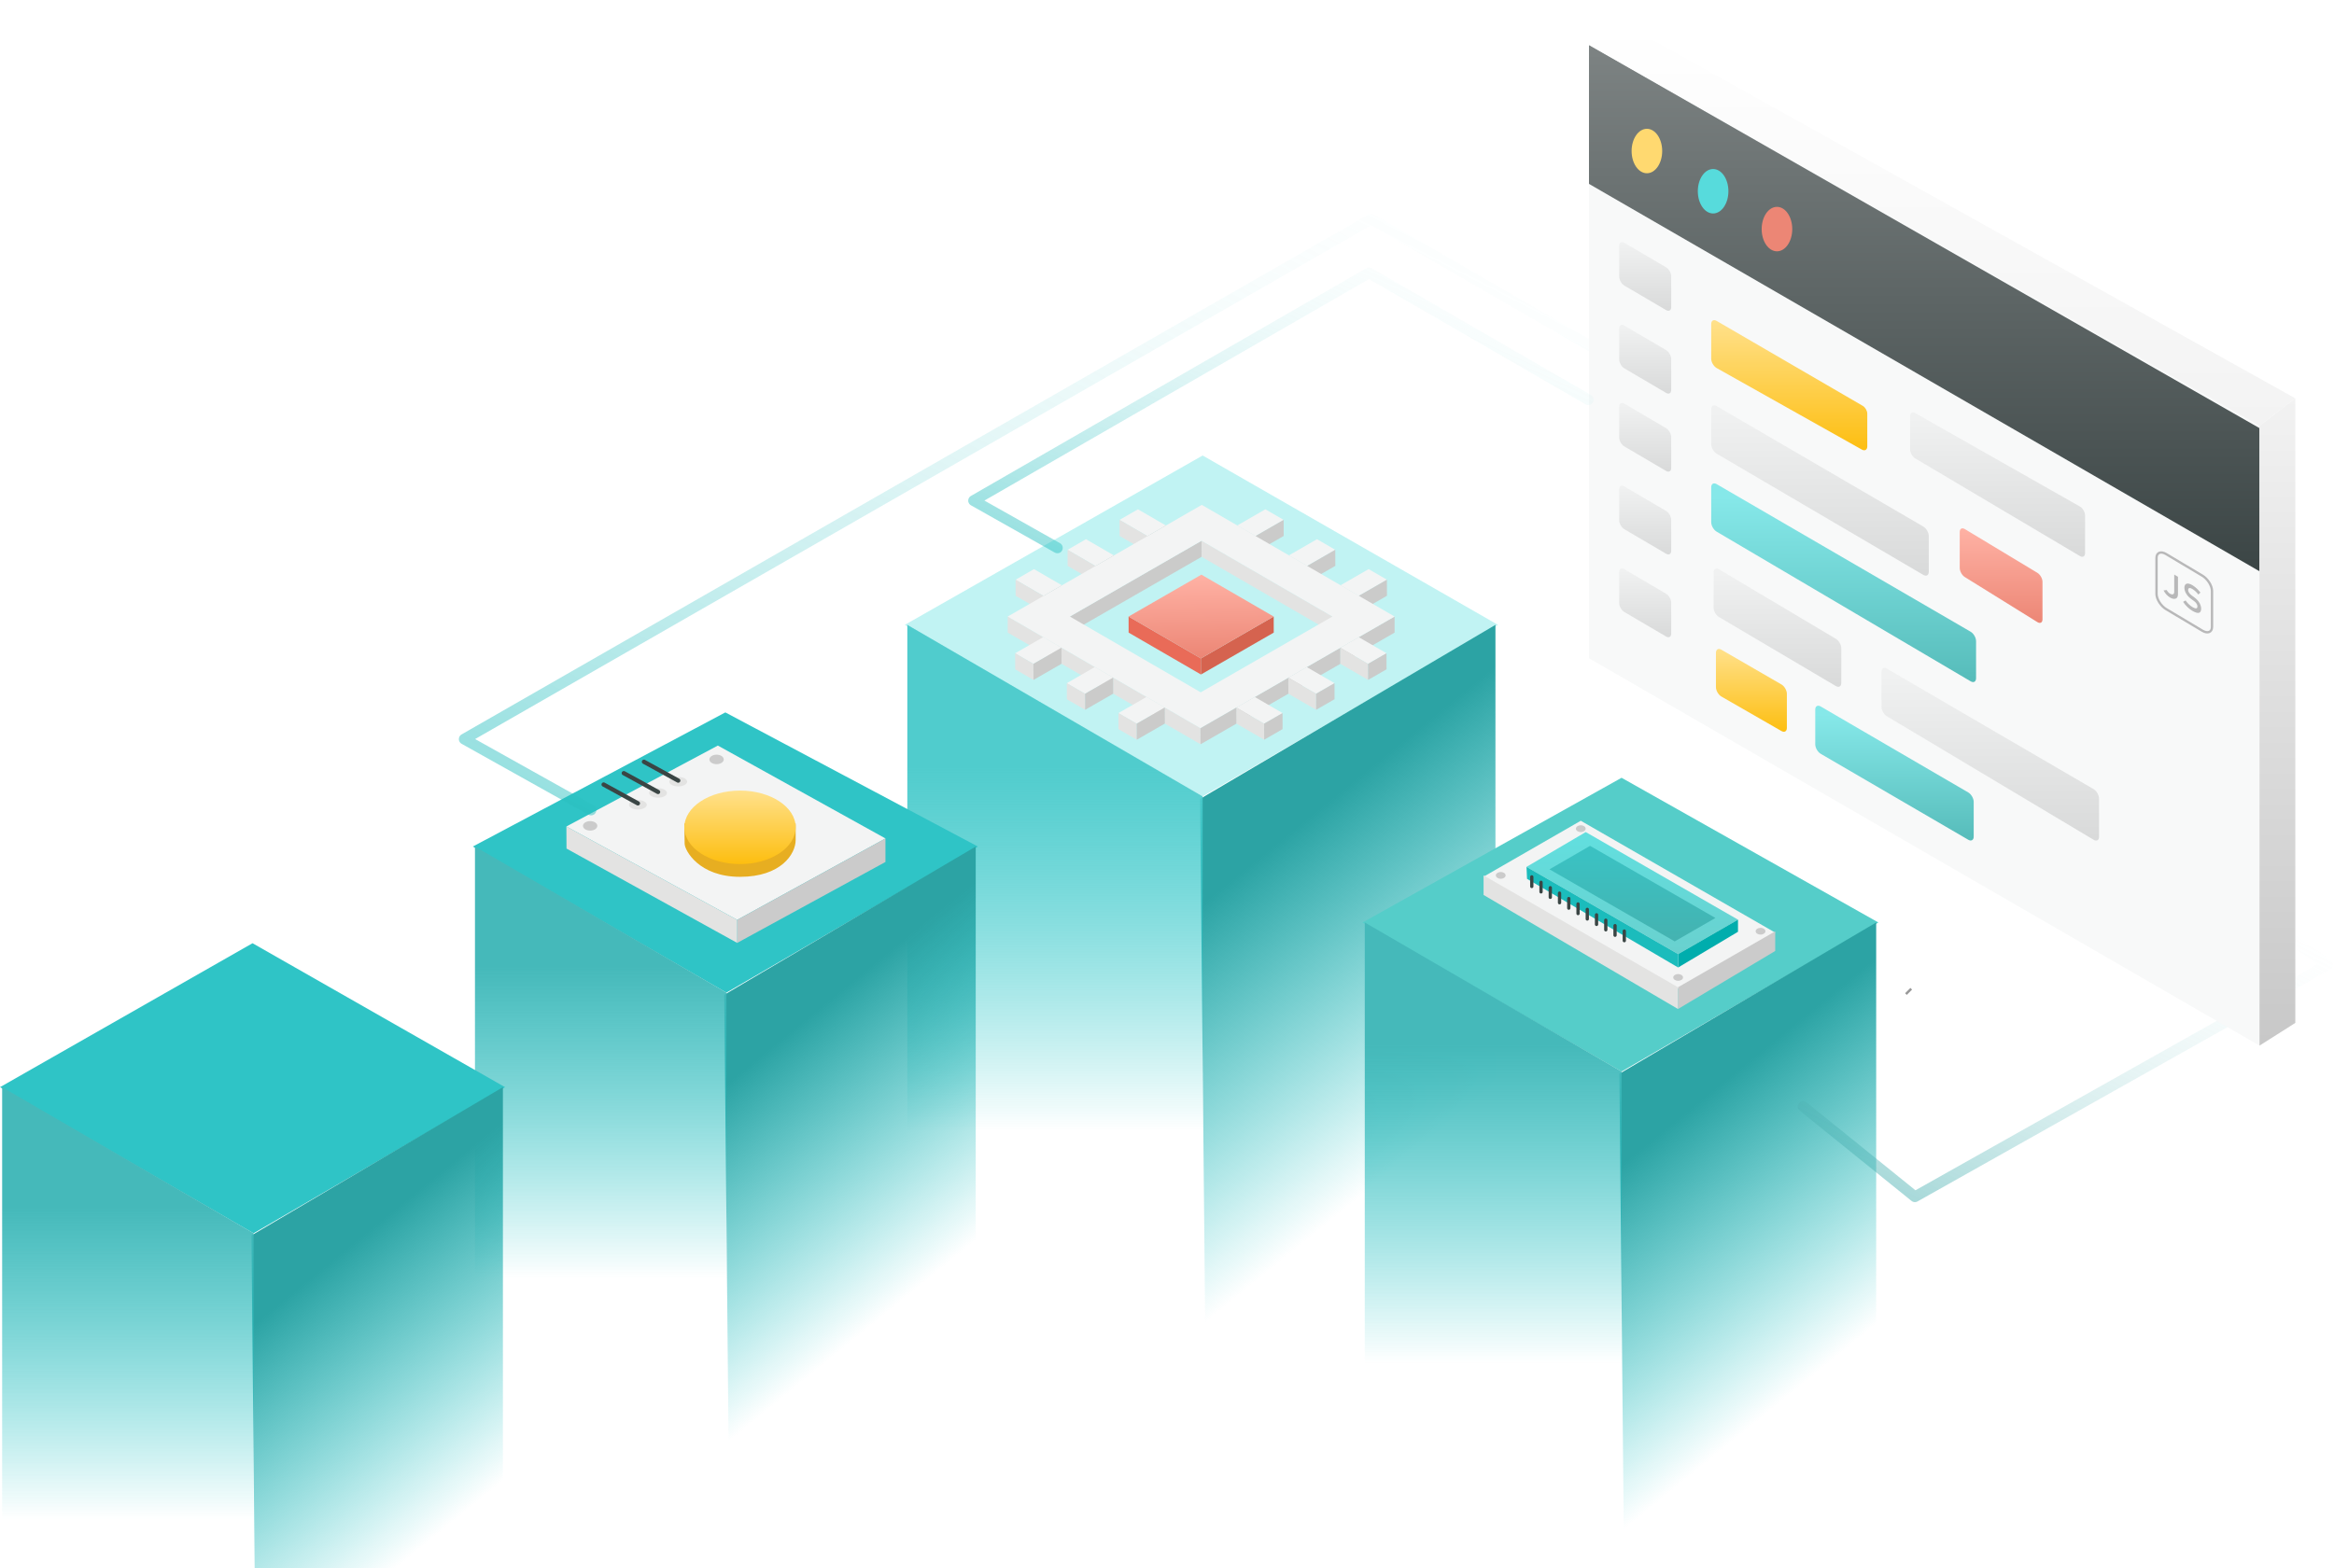 <?xml version="1.0" encoding="UTF-8"?>
<svg width="1086px" height="730px" viewBox="0 0 1086 730" version="1.1" xmlns="http://www.w3.org/2000/svg" xmlns:xlink="http://www.w3.org/1999/xlink">
    <!-- Generator: Sketch 43.2 (39069) - http://www.bohemiancoding.com/sketch -->
    <title>banner</title>
    <desc>Created with Sketch.</desc>
    <defs>
        <linearGradient x1="50.849%" y1="22.637%" x2="69.536%" y2="76.707%" id="linearGradient-1">
            <stop stop-color="#2CA3A4" offset="0%"></stop>
            <stop stop-color="#00BDBF" stop-opacity="0" offset="100%"></stop>
        </linearGradient>
        <linearGradient x1="37.566%" y1="20.268%" x2="37.566%" y2="72.761%" id="linearGradient-2">
            <stop stop-color="#50CCCD" offset="0%"></stop>
            <stop stop-color="#00BDBF" stop-opacity="0" offset="100%"></stop>
        </linearGradient>
        <linearGradient x1="37.566%" y1="20.268%" x2="37.566%" y2="72.761%" id="linearGradient-3">
            <stop stop-color="#45B9BA" offset="0%"></stop>
            <stop stop-color="#00BDBF" stop-opacity="0" offset="100%"></stop>
        </linearGradient>
        <filter x="-2.6%" y="-4.0%" width="105.1%" height="109.1%" filterUnits="objectBoundingBox" id="filter-4">
            <feOffset dx="0" dy="1" in="SourceAlpha" result="shadowOffsetOuter1"></feOffset>
            <feGaussianBlur stdDeviation="1" in="shadowOffsetOuter1" result="shadowBlurOuter1"></feGaussianBlur>
            <feColorMatrix values="0 0 0 0 0.779   0 0 0 0 0.779   0 0 0 0 0.779  0 0 0 0.5 0" type="matrix" in="shadowBlurOuter1" result="shadowMatrixOuter1"></feColorMatrix>
            <feMerge>
                <feMergeNode in="shadowMatrixOuter1"></feMergeNode>
                <feMergeNode in="SourceGraphic"></feMergeNode>
            </feMerge>
        </filter>
        <linearGradient x1="50%" y1="7.408%" x2="50%" y2="97.554%" id="linearGradient-5">
            <stop stop-color="#62DEDE" offset="0%"></stop>
            <stop stop-color="#69D1CF" offset="100%"></stop>
        </linearGradient>
        <linearGradient x1="50%" y1="11.012%" x2="50%" y2="97.554%" id="linearGradient-6">
            <stop stop-color="#3BC1C2" offset="0%"></stop>
            <stop stop-color="#44B3B1" offset="100%"></stop>
        </linearGradient>
        <linearGradient x1="50%" y1="0%" x2="50%" y2="100%" id="linearGradient-7">
            <stop stop-color="#FFE18C" offset="0%"></stop>
            <stop stop-color="#FDBE10" offset="100%"></stop>
        </linearGradient>
        <filter x="-1.9%" y="-3.1%" width="103.9%" height="107.1%" filterUnits="objectBoundingBox" id="filter-8">
            <feOffset dx="0" dy="1" in="SourceAlpha" result="shadowOffsetOuter1"></feOffset>
            <feGaussianBlur stdDeviation="1" in="shadowOffsetOuter1" result="shadowBlurOuter1"></feGaussianBlur>
            <feColorMatrix values="0 0 0 0 0.779   0 0 0 0 0.779   0 0 0 0 0.779  0 0 0 0.5 0" type="matrix" in="shadowBlurOuter1" result="shadowMatrixOuter1"></feColorMatrix>
            <feMerge>
                <feMergeNode in="shadowMatrixOuter1"></feMergeNode>
                <feMergeNode in="SourceGraphic"></feMergeNode>
            </feMerge>
        </filter>
        <linearGradient x1="50%" y1="0%" x2="50%" y2="100%" id="linearGradient-9">
            <stop stop-color="#FFB2A5" offset="0%"></stop>
            <stop stop-color="#EC8675" offset="100%"></stop>
        </linearGradient>
        <linearGradient x1="1.05475548e-30%" y1="100%" x2="100%" y2="2.22044605e-14%" id="linearGradient-10">
            <stop stop-color="#2CA3A4" offset="0%"></stop>
            <stop stop-color="#FFFFFF" stop-opacity="0.125" offset="100%"></stop>
        </linearGradient>
        <linearGradient x1="1.05475548e-30%" y1="100%" x2="100%" y2="2.22044605e-14%" id="linearGradient-11">
            <stop stop-color="#1CBBBC" offset="0%"></stop>
            <stop stop-color="#FFFFFF" stop-opacity="0.125" offset="100%"></stop>
        </linearGradient>
        <filter x="-6.1%" y="-2.1%" width="111.6%" height="108.4%" filterUnits="objectBoundingBox" id="filter-12">
            <feOffset dx="-1" dy="11" in="SourceAlpha" result="shadowOffsetOuter1"></feOffset>
            <feGaussianBlur stdDeviation="4.5" in="shadowOffsetOuter1" result="shadowBlurOuter1"></feGaussianBlur>
            <feColorMatrix values="0 0 0 0 0.164   0 0 0 0 0.608   0 0 0 0 0.655  0 0 0 0.66 0" type="matrix" in="shadowBlurOuter1" result="shadowMatrixOuter1"></feColorMatrix>
            <feMerge>
                <feMergeNode in="shadowMatrixOuter1"></feMergeNode>
                <feMergeNode in="SourceGraphic"></feMergeNode>
            </feMerge>
        </filter>
        <linearGradient x1="50%" y1="0%" x2="50%" y2="100%" id="linearGradient-13">
            <stop stop-color="#7D8383" offset="0%"></stop>
            <stop stop-color="#3B4545" offset="100%"></stop>
        </linearGradient>
        <linearGradient x1="50%" y1="5.062%" x2="50%" y2="100%" id="linearGradient-14">
            <stop stop-color="#C6C6C6" offset="0%"></stop>
            <stop stop-color="#393939" offset="100%"></stop>
        </linearGradient>
        <linearGradient x1="50%" y1="7.408%" x2="50%" y2="97.554%" id="linearGradient-15">
            <stop stop-color="#86E8E9" offset="0%"></stop>
            <stop stop-color="#57BDBB" offset="100%"></stop>
        </linearGradient>
        <linearGradient x1="50%" y1="0%" x2="50%" y2="99.358%" id="linearGradient-16">
            <stop stop-color="#FFFFFF" offset="0%"></stop>
            <stop stop-color="#F3F3F3" offset="100%"></stop>
        </linearGradient>
        <linearGradient x1="50%" y1="0%" x2="50%" y2="99.316%" id="linearGradient-17">
            <stop stop-color="#F2F2F2" offset="0%"></stop>
            <stop stop-color="#C8C8C8" offset="100%"></stop>
        </linearGradient>
    </defs>
    <g id="UI-0419" stroke="none" stroke-width="1" fill="none" fill-rule="evenodd">
        <g id="ui-home-" transform="translate(-127, -117)">
            <g id="bg">
                <g id="banner" transform="translate(127, 116)">
                    <g id="Group-Copy-3" transform="translate(421, 213)">
                        <polygon id="Path-9-Copy" fill="#38D9DB" opacity="0.309" points="0 78.826 138.587 158.652 276 78.826 138.587 0"></polygon>
                        <polygon id="Path-11-Copy" fill="url(#linearGradient-1)" points="137.413 159.826 274.826 78.826 274.826 340.619 139.762 404"></polygon>
                        <polygon id="Path-10-Copy" fill="url(#linearGradient-2)" points="1.174 78.826 138.587 158.652 138.587 402.837 1.174 324.174"></polygon>
                    </g>
                    <g id="Group" transform="translate(634, 363)">
                        <polygon id="Path-9-Copy" fill="#55CDC9" points="0 67.347 120.511 136.735 240 67.347 120.511 0"></polygon>
                        <polygon id="Path-11-Copy" fill="url(#linearGradient-1)" points="119.489 137.755 238.979 67.347 238.979 294.907 121.532 350"></polygon>
                        <polygon id="Path-10-Copy" fill="url(#linearGradient-3)" points="1.021 67.347 120.511 136.735 120.511 348.989 1.021 280.612"></polygon>
                    </g>
                    <g id="Page-1-Copy-6" filter="url(#filter-4)" transform="translate(758, 426) scale(-1, 1) translate(-758, -426) translate(690, 382)">
                        <polygon id="Fill-1" fill="#F3F4F4" points="90.47 -0 0 52.069 45.237 78.105 135.702 26.033"></polygon>
                        <polygon id="Fill-2" fill="#CBCBCB" points="0 60.615 45.237 87.618 45.237 77.501 0 51.463"></polygon>
                        <polygon id="Fill-3" fill="#E3E3E2" points="45.237 77.502 45.237 87.617 135.702 34.536 135.702 25.43"></polygon>
                        <polygon id="Fill-4" fill="url(#linearGradient-5)" points="17.321 46.039 88.167 5.266 115.713 21.462 45.17 62.067"></polygon>
                        <polygon id="Fill-5" fill="#00ADAD" points="17.321 46.039 17.321 51.672 45.17 68.296 45.17 62.067"></polygon>
                        <polyline id="Fill-6" fill="#1BBCBC" points="45.17 62.068 115.713 21.463 115.479 27.04 45.17 68.295"></polyline>
                        <g id="Group-39" transform="translate(4.25, 1.464)">
                            <path d="M125.739,23.965 C125.739,24.835 124.721,25.54 123.464,25.54 C122.207,25.54 121.19,24.835 121.19,23.965 C121.19,23.095 122.207,22.39 123.464,22.39 C124.721,22.39 125.739,23.095 125.739,23.965" id="Fill-7" fill="#CBCBCB"></path>
                            <path d="M88.495,2.226 C88.495,3.096 87.476,3.801 86.22,3.801 C84.963,3.801 83.946,3.096 83.946,2.226 C83.946,1.356 84.963,0.651 86.22,0.651 C87.476,0.651 88.495,1.356 88.495,2.226" id="Fill-9" fill="#CBCBCB"></path>
                            <path d="M43.195,71.458 C43.195,72.328 42.176,73.033 40.919,73.033 C39.663,73.033 38.646,72.328 38.646,71.458 C38.646,70.588 39.663,69.883 40.919,69.883 C42.176,69.883 43.195,70.588 43.195,71.458" id="Fill-11" fill="#CBCBCB"></path>
                            <path d="M4.852,49.954 C4.852,50.824 3.833,51.529 2.577,51.529 C1.32,51.529 0.303,50.824 0.303,49.954 C0.303,49.084 1.32,48.379 2.577,48.379 C3.833,48.379 4.852,49.084 4.852,49.954" id="Fill-13" fill="#CBCBCB"></path>
                            <path d="M83.191,44.256 L83.191,39.793" id="Stroke-15" stroke="#3A4544" stroke-width="1.53" stroke-linecap="round"></path>
                            <path d="M87.495,41.733 L87.495,37.27" id="Stroke-17" stroke="#3A4544" stroke-width="1.53" stroke-linecap="round"></path>
                            <path d="M91.799,39.211 L91.799,34.748" id="Stroke-19" stroke="#3A4544" stroke-width="1.53" stroke-linecap="round"></path>
                            <path d="M96.103,36.689 L96.103,32.226" id="Stroke-21" stroke="#3A4544" stroke-width="1.53" stroke-linecap="round"></path>
                            <path d="M70.279,51.823 L70.279,47.36" id="Stroke-23" stroke="#3A4544" stroke-width="1.53" stroke-linecap="round"></path>
                            <path d="M74.583,49.301 L74.583,44.838" id="Stroke-25" stroke="#3A4544" stroke-width="1.53" stroke-linecap="round"></path>
                            <path d="M78.887,46.778 L78.887,42.315" id="Stroke-27" stroke="#3A4544" stroke-width="1.53" stroke-linecap="round"></path>
                            <path d="M100.408,34.166 L100.408,29.703" id="Stroke-29" stroke="#3A4544" stroke-width="1.53" stroke-linecap="round"></path>
                            <path d="M104.712,31.644 L104.712,27.181" id="Stroke-31" stroke="#3A4544" stroke-width="1.53" stroke-linecap="round"></path>
                            <path d="M109.016,29.121 L109.016,24.658" id="Stroke-33" stroke="#3A4544" stroke-width="1.53" stroke-linecap="round"></path>
                            <path d="M65.974,54.346 L65.974,49.882" id="Stroke-35" stroke="#3A4544" stroke-width="1.53" stroke-linecap="round"></path>
                            <polygon id="Fill-37" fill="url(#linearGradient-6)" points="23.577 43.786 81.902 10.219 100.781 21.148 42.513 54.687"></polygon>
                        </g>
                    </g>
                    <g id="Group-4" transform="translate(220, 332)">
                        <polygon id="Path-9" fill="#2FC4C6" points="0 63 118 131 235 63 117.5 0.578"></polygon>
                        <g id="Page-1-Copy-2" transform="translate(117.5, 62) scale(-1, 1) translate(-117.5, -62) translate(43, 16)">
                            <polygon id="Fill-1" fill="#F3F4F4" points="77.992 0 0 43.234 68.987 81.129 148.461 37.666"></polygon>
                            <polygon id="Fill-2" fill="#CBCBCB" points="0 54.185 68.987 91.859 68.987 81.13 0 43.235"></polygon>
                            <polygon id="Fill-3" fill="#E3E3E2" points="68.988 81.129 68.988 91.858 148.406 47.947 148.461 37.666"></polygon>
                            <g id="Group-24" transform="translate(41.719, 4.224)">
                                <path d="M0.063,32.051 L0.063,39.771 C0.063,46.137 6.768,56.876 25.957,56.876 C45.145,56.876 51.724,44.488 51.724,41.452 C51.724,38.418 51.849,32.051 51.849,32.051 L0.063,32.051 Z" id="Fill-4" fill="#E7AE21"></path>
                                <path d="M51.849,33.838 C51.849,43.286 40.256,50.943 25.955,50.943 C11.657,50.943 0.064,43.286 0.064,33.838 C0.064,24.39 11.657,16.732 25.955,16.732 C40.256,16.732 51.849,24.39 51.849,33.838" id="Fill-6" fill="url(#linearGradient-7)"></path>
                                <path d="M99.027,33.157 C99.027,34.376 97.532,35.364 95.688,35.364 C93.843,35.364 92.348,34.376 92.348,33.157 C92.348,31.938 93.843,30.951 95.688,30.951 C97.532,30.951 99.027,31.938 99.027,33.157" id="Fill-8" fill="#CBCBCB"></path>
                                <path d="M36.856,4.437 C35.012,4.437 33.516,3.45 33.516,2.231 C33.516,1.012 35.012,0.024 36.856,0.024 C38.701,0.024 40.196,1.012 40.196,2.231 C40.196,3.45 38.701,4.437 36.856,4.437 Z" id="Fill-10" fill="#CBCBCB"></path>
                                <path d="M58.864,12.593 C58.864,13.812 57.006,14.8 54.712,14.8 C52.421,14.8 50.563,13.812 50.563,12.593 C50.563,11.374 52.421,10.387 54.712,10.387 C57.006,10.387 58.864,11.374 58.864,12.593" id="Fill-12" fill="#E3E3E2"></path>
                                <path d="M68.247,17.838 C68.247,19.056 66.388,20.044 64.095,20.044 C61.804,20.044 59.945,19.056 59.945,17.838 C59.945,16.619 61.804,15.631 64.095,15.631 C66.388,15.631 68.247,16.619 68.247,17.838" id="Fill-14" fill="#E3E3E2"></path>
                                <path d="M77.629,23.35 C77.629,24.569 75.771,25.556 73.478,25.556 C71.186,25.556 69.328,24.569 69.328,23.35 C69.328,22.131 71.186,21.143 73.478,21.143 C75.771,21.143 77.629,22.131 77.629,23.35" id="Fill-16" fill="#E3E3E2"></path>
                                <path d="M54.713,12.085 L70.648,3.331" id="Stroke-18" stroke="#3A4544" stroke-width="2" stroke-linecap="round"></path>
                                <path d="M64.096,17.38 L80.03,8.626" id="Stroke-20" stroke="#3A4544" stroke-width="2" stroke-linecap="round"></path>
                                <path d="M73.479,22.676 L89.413,13.922" id="Stroke-22" stroke="#3A4544" stroke-width="2" stroke-linecap="round"></path>
                            </g>
                        </g>
                        <polygon id="Path-11" fill="url(#linearGradient-1)" points="117 132 234 63 234 286.009 119 340"></polygon>
                        <polygon id="Path-10" fill="url(#linearGradient-3)" points="1 63 118 131 118 339.01 1 272"></polygon>
                    </g>
                    <g id="Group-Copy-2" transform="translate(0, 440)">
                        <polygon id="Path-9-Copy" fill="#2FC4C6" points="0 67 118 135 235 67 117.5 0"></polygon>
                        <polygon id="Path-11-Copy" fill="url(#linearGradient-1)" points="117 136 234 67 234 290.009 119 344"></polygon>
                        <polygon id="Path-10-Copy" fill="url(#linearGradient-3)" points="1 67 118 135 118 343.01 1 276"></polygon>
                    </g>
                    <g id="Page-1-Copy-8" filter="url(#filter-8)" transform="translate(559.316, 290.986) scale(-1, 1) rotate(1) translate(-559.316, -290.986) translate(468.816, 234.986)">
                        <polygon id="Fill-1" fill="#F3F4F4" points="128.058 6.327 115.179 14.09 106.526 9.309 119.406 1.546"></polygon>
                        <polygon id="Fill-2" fill="#E3E3E2" points="128.058 6.327 128.167 13.805 115.289 21.568 115.179 14.09"></polygon>
                        <polygon id="Fill-3" fill="#CBCBCA" points="115.179 14.09 115.288 21.569 106.637 16.787 106.528 9.31"></polygon>
                        <polygon id="Fill-4" fill="#E3E3E2" points="73.317 9.864 73.426 17.342 65.008 22.417 64.899 14.939"></polygon>
                        <polygon id="Fill-5" fill="#F3F4F4" points="73.317 9.864 64.899 14.939 51.714 7.652 60.132 2.578"></polygon>
                        <polygon id="Fill-6" fill="#CBCBCA" points="64.899 14.938 65.008 22.417 51.823 15.131 51.714 7.652"></polygon>
                        <polygon id="Fill-7" fill="#F3F4F4" points="152.483 19.824 139.605 27.587 130.952 22.806 143.832 15.043"></polygon>
                        <polygon id="Fill-8" fill="#CBCBCA" points="139.605 27.587 139.714 35.066 131.062 30.284 130.953 22.807"></polygon>
                        <polygon id="Fill-9" fill="#E3E3E2" points="152.483 19.824 152.592 27.302 139.714 35.065 139.605 27.587"></polygon>
                        <polygon id="Fill-10" fill="#E3E3E2" points="49.537 24.2 49.646 31.678 41.228 36.753 41.118 29.274"></polygon>
                        <polygon id="Fill-11" fill="#F3F4F4" points="49.537 24.2 41.118 29.274 27.933 21.988 36.351 16.913"></polygon>
                        <polygon id="Fill-12" fill="#CBCBCA" points="41.118 29.274 41.228 36.753 28.042 29.467 27.933 21.988"></polygon>
                        <polygon id="Fill-13" fill="#F3F4F4" points="176.908 33.321 164.03 41.083 155.377 36.303 168.257 28.54"></polygon>
                        <polygon id="Fill-14" fill="#CBCBCA" points="164.03 41.084 164.139 48.563 155.488 43.78 155.379 36.304"></polygon>
                        <polygon id="Fill-15" fill="#E3E3E2" points="176.908 33.321 177.017 40.799 164.139 48.562 164.03 41.083"></polygon>
                        <polygon id="Fill-16" fill="#E3E3E2" points="25.756 38.535 25.865 46.014 17.447 51.089 17.338 43.61"></polygon>
                        <polygon id="Fill-17" fill="#F3F4F4" points="25.756 38.535 17.338 43.61 4.153 36.324 12.571 31.249"></polygon>
                        <polygon id="Fill-18" fill="#CBCBCA" points="17.338 43.61 17.447 51.089 4.262 43.803 4.153 36.324"></polygon>
                        <polygon id="Fill-19" fill="#CBCBCA" points="151.949 50.897 152.058 58.376 90.176 24.179 90.067 16.703"></polygon>
                        <polygon id="Fill-20" fill="#E3E3E2" points="90.067 16.702 90.176 24.181 29.922 60.504 29.811 53.026"></polygon>
                        <polygon id="Fill-21" fill="#E3E3E2" points="164.514 60.258 164.625 67.735 180.986 57.873 180.876 50.393"></polygon>
                        <polygon id="Fill-22" fill="#CBCBCA" points="0.993 61.008 17.839 70.318 17.73 62.839 0.882 53.531"></polygon>
                        <polygon id="Fill-23" fill="#E3E3E2" points="164.515 60.257 164.624 67.736 156.206 72.811 156.097 65.332"></polygon>
                        <polygon id="Fill-24" fill="#CBCBCA" points="26.382 67.62 26.492 75.099 17.84 70.316 17.731 62.84"></polygon>
                        <polygon id="Fill-25" fill="#D5634F" points="91.329 71.452 91.438 78.93 57.233 60.029 57.124 52.55"></polygon>
                        <polygon id="Fill-26" fill="#E96B58" points="124.637 51.372 124.746 58.851 91.437 78.93 91.328 71.451"></polygon>
                        <polygon id="Fill-27" fill="url(#linearGradient-9)" points="124.637 51.372 91.328 71.451 57.124 52.552 90.432 32.471"></polygon>
                        <polygon id="Fill-28" fill="#E3E3E2" points="156.097 65.332 156.206 72.81 140.845 82.07 140.734 74.593"></polygon>
                        <polygon id="Fill-29" fill="#CBCBCA" points="42.156 76.336 42.265 83.814 26.492 75.098 26.383 67.62"></polygon>
                        <polygon id="Fill-30" fill="#E3E3E2" points="140.734 74.593 140.843 82.072 132.425 87.146 132.316 79.668"></polygon>
                        <polygon id="Fill-31" fill="#CBCBCA" points="50.808 81.117 50.917 88.595 42.265 83.813 42.156 76.336"></polygon>
                        <polygon id="Fill-32" fill="#E3E3E2" points="132.316 79.668 132.425 87.146 117.064 96.406 116.953 88.929"></polygon>
                        <polygon id="Fill-33" fill="#CBCBCA" points="66.581 89.833 66.69 97.311 50.918 88.595 50.809 81.116"></polygon>
                        <polygon id="Fill-34" fill="#E3E3E2" points="116.953 88.929 117.062 96.407 108.644 101.482 108.535 94.004"></polygon>
                        <polygon id="Fill-35" fill="#CBCBCA" points="75.233 94.614 75.342 102.092 66.691 97.31 66.582 89.833"></polygon>
                        <polygon id="Fill-36" fill="#E3E3E2" points="92.081 103.924 92.19 111.4 108.645 101.482 108.535 94.003"></polygon>
                        <path d="M89.68,-0 L73.319,9.863 L64.899,14.938 L49.536,24.198 L41.119,29.273 L25.756,38.535 L17.336,43.61 L0.883,53.53 L17.731,62.84 L26.384,67.619 L42.156,76.335 L50.808,81.117 L66.582,89.834 L75.233,94.614 L92.081,103.924 L108.535,94.004 L116.953,88.929 L132.316,79.667 L140.734,74.592 L156.097,65.331 L164.515,60.258 L180.877,50.394 L164.03,41.084 L155.379,36.303 L139.605,27.587 L130.952,22.807 L115.179,14.09 L106.526,9.31 L89.68,-0 Z M29.812,53.027 L90.066,16.703 L151.949,50.897 L91.695,87.221 L29.812,53.027 Z" id="Fill-37" fill="#F3F4F4"></path>
                        <polygon id="Fill-38" fill="#CBCBCA" points="75.343 102.092 92.189 111.402 92.082 103.923 75.232 94.615"></polygon>
                        <polygon id="Fill-39" fill="#F3F4F4" points="26.382 67.62 13.597 75.328 4.944 70.547 17.731 62.84"></polygon>
                        <polygon id="Fill-40" fill="#E3E3E2" points="26.382 67.62 26.492 75.099 13.706 82.806 13.597 75.328"></polygon>
                        <polygon id="Fill-41" fill="#CBCBCA" points="13.597 75.328 13.706 82.806 5.054 78.024 4.945 70.547"></polygon>
                        <polygon id="Fill-42" fill="#F3F4F4" points="50.808 81.117 38.022 88.825 29.369 84.044 42.156 76.336"></polygon>
                        <polygon id="Fill-43" fill="#E3E3E2" points="50.808 81.117 50.917 88.595 38.131 96.303 38.022 88.825"></polygon>
                        <polygon id="Fill-44" fill="#CBCBCA" points="38.022 88.825 38.131 96.303 29.48 91.521 29.37 84.044"></polygon>
                        <polygon id="Fill-45" fill="#F3F4F4" points="75.233 94.614 62.447 102.321 53.794 97.541 66.582 89.833"></polygon>
                        <polygon id="Fill-46" fill="#E3E3E2" points="62.448 102.322 62.557 109.799 75.343 102.091 75.232 94.614"></polygon>
                        <polygon id="Fill-47" fill="#CBCBCA" points="53.905 105.018 62.556 109.799 62.447 102.322 53.794 97.541"></polygon>
                        <polygon id="Fill-48" fill="#F3F4F4" points="177.701 67.543 169.283 72.618 156.098 65.332 164.516 60.257"></polygon>
                        <polygon id="Fill-49" fill="#E3E3E2" points="177.701 67.543 177.81 75.022 169.392 80.097 169.283 72.618"></polygon>
                        <polygon id="Fill-50" fill="#CBCBCA" points="169.283 72.618 169.392 80.097 156.207 72.81 156.098 65.332"></polygon>
                        <polygon id="Fill-51" fill="#F3F4F4" points="153.92 81.879 145.502 86.954 132.317 79.668 140.735 74.593"></polygon>
                        <polygon id="Fill-52" fill="#E3E3E2" points="153.92 81.879 154.029 89.358 145.611 94.433 145.502 86.954"></polygon>
                        <polygon id="Fill-53" fill="#CBCBCA" points="145.502 86.954 145.611 94.432 132.426 87.146 132.317 79.668"></polygon>
                        <polygon id="Fill-54" fill="#F3F4F4" points="130.139 96.215 121.721 101.29 108.536 94.004 116.954 88.929"></polygon>
                        <polygon id="Fill-55" fill="#E3E3E2" points="130.139 96.215 130.248 103.694 121.83 108.769 121.721 101.29"></polygon>
                        <polygon id="Fill-56" fill="#CBCBCA" points="121.721 101.29 121.83 108.768 108.645 101.482 108.536 94.004"></polygon>
                    </g>
                    <polyline id="Path-4" stroke="url(#linearGradient-10)" stroke-width="5" opacity="0.5" stroke-linecap="round" stroke-linejoin="round" points="1059 433 1083 450 891 558 839 516"></polyline>
                    <polyline id="Path-5" stroke="url(#linearGradient-11)" stroke-width="5" opacity="0.5" stroke-linecap="round" stroke-linejoin="round" points="275 378 216 345 638 103 752 169"></polyline>
                    <g id="Group-31" transform="translate(738, 0)">
                        <g id="Group-Copy" filter="url(#filter-12)" transform="translate(164.5, 238.5) scale(-1, 1) translate(-164.5, -238.5) ">
                            <path d="M179.097,450.587 L180.782,452.273" id="Line" stroke="#979797" stroke-width="1.1" stroke-linecap="square"></path>
                            <polygon id="Fill-1" fill="#F8F9F9" points="16.663 188.17 16.663 260.293 16.663 476.658 328.653 296.355 328.653 10.868"></polygon>
                            <polygon id="Fill-2" fill="url(#linearGradient-13)" points="16.663 189.271 16.663 255.886 328.653 75.586 328.653 10.969"></polygon>
                            <path d="M248.304,96.622 C248.304,102.337 245.117,106.97 241.187,106.97 C237.257,106.97 234.07,102.337 234.07,96.622 C234.07,90.908 237.257,86.275 241.187,86.275 C245.117,86.275 248.304,90.908 248.304,96.622" id="Fill-3" fill="#EC8675"></path>
                            <path d="M278.013,79.008 C278.013,84.722 274.826,89.355 270.896,89.355 C266.966,89.355 263.779,84.722 263.779,79.008 C263.779,73.294 266.966,68.661 270.896,68.661 C274.826,68.661 278.013,73.294 278.013,79.008" id="Fill-5" fill="#57DBDC"></path>
                            <path d="M308.822,60.292 C308.822,66.006 305.635,70.639 301.705,70.639 C297.775,70.639 294.589,66.006 294.589,60.292 C294.589,54.578 297.775,49.945 301.705,49.945 C305.635,49.945 308.822,54.578 308.822,60.292" id="Fill-7" fill="#FFD970"></path>
                            <path d="M270.682,256.398 C270.682,254.781 269.548,254.146 268.167,254.967 L213.779,287.314 C212.39,288.14 211.264,290.119 211.264,291.73 L211.264,307.88 C211.264,309.493 212.398,310.131 213.779,309.314 L268.167,277.167 C269.556,276.346 270.682,274.374 270.682,272.754 L270.682,256.398 Z" id="Fill-9-Copy-2" fill="url(#linearGradient-14)" opacity="0.166"></path>
                            <path d="M271.783,140.814 C271.783,139.202 270.642,138.559 269.251,139.367 L201.256,178.9 C200.099,179.573 199.161,181.194 199.161,182.536 L199.161,197.748 C199.161,199.362 200.301,200.03 201.713,199.237 L269.23,161.307 C270.64,160.515 271.783,158.564 271.783,156.954 L271.783,140.814 Z" id="Fill-9-Copy-4" fill="url(#linearGradient-7)"></path>
                            <path d="M271.783,180.454 C271.783,178.837 270.646,178.189 269.255,179 L173.079,235.08 C171.683,235.894 170.552,237.861 170.552,239.473 L170.552,256.144 C170.552,257.756 171.689,258.397 173.079,257.58 L269.255,201.144 C270.651,200.325 271.783,198.343 271.783,196.733 L271.783,180.454 Z" id="Fill-9-Copy-5" fill="url(#linearGradient-14)" opacity="0.166"></path>
                            <path d="M271.783,216.792 C271.783,215.171 270.641,214.521 269.251,215.329 L151.077,284.019 C149.679,284.831 148.545,286.798 148.545,288.416 L148.545,305.663 C148.545,307.278 149.667,307.927 151.063,307.104 L269.265,237.44 C270.655,236.62 271.783,234.64 271.783,233.022 L271.783,216.792 Z" id="Fill-9-Copy-3" fill="url(#linearGradient-15)"></path>
                            <path d="M269.582,293.856 C269.582,292.238 268.446,291.584 267.047,292.394 L239.107,308.559 C237.707,309.369 236.572,311.333 236.572,312.948 L236.572,328.772 C236.572,330.386 237.708,331.042 239.107,330.238 L267.047,314.186 C268.447,313.381 269.582,311.414 269.582,309.8 L269.582,293.856 Z" id="Fill-9-Copy-7" fill="url(#linearGradient-7)"></path>
                            <path d="M192.559,302.656 C192.559,301.038 191.422,300.39 190.031,301.201 L93.855,357.281 C92.459,358.095 91.328,360.058 91.328,361.674 L91.328,379.448 C91.328,381.06 92.447,381.697 93.843,380.863 L190.044,323.366 C191.433,322.536 192.559,320.545 192.559,318.935 L192.559,302.656 Z" id="Fill-9-Copy-8" fill="url(#linearGradient-14)" opacity="0.166"></path>
                            <path d="M223.368,320.264 C223.368,318.649 222.239,317.997 220.83,318.819 L152.183,358.824 C150.782,359.641 149.645,361.614 149.645,363.227 L149.645,379.397 C149.645,381.012 150.774,381.663 152.183,380.842 L220.83,340.837 C222.232,340.02 223.368,338.047 223.368,336.434 L223.368,320.264 Z" id="Fill-9-Copy-9" fill="url(#linearGradient-15)"></path>
                            <g id="Group-19" transform="translate(0, 0.782)" fill="url(#linearGradient-16)">
                                <polygon id="Fill-17" points="328.653 10.086 16.663 187.388 0 174.616 312.495 0.319"></polygon>
                            </g>
                            <polygon id="Fill-20" fill="url(#linearGradient-17)" points="0 175.399 16.663 188.171 16.663 476.658 0 466.091"></polygon>
                        </g>
                        <g id="Page-1" opacity="0.3" transform="translate(265.181, 257.917)">
                            <path d="M4.973,17.696 C5.136,18.014 5.346,18.319 5.603,18.612 C5.86,18.932 6.162,19.195 6.509,19.402 C6.969,19.688 7.409,19.786 7.828,19.697 C8.032,19.652 8.192,19.527 8.307,19.321 C8.427,19.129 8.487,18.834 8.487,18.436 L8.487,10.506 L10.225,11.542 L10.225,19.642 C10.203,20.812 9.826,21.5 9.093,21.708 C8.365,21.935 7.519,21.766 6.555,21.203 C5.214,20.371 4.204,19.261 3.528,17.874 L4.973,17.696 Z" id="Fill-1" fill="#221F20"></path>
                            <path d="M13.742,22.544 C14.656,23.858 15.743,24.897 17.003,25.659 C18.494,26.526 19.25,26.431 19.271,25.373 C19.282,24.503 18.783,23.679 17.776,22.901 C17.314,22.561 16.807,22.186 16.256,21.777 C15.27,21.022 14.52,20.201 14.006,19.314 C13.476,18.401 13.211,17.517 13.211,16.662 C13.211,15.635 13.543,15.005 14.209,14.772 C14.853,14.533 15.768,14.761 16.953,15.456 C18.378,16.338 19.618,17.482 20.671,18.887 L19.703,19.773 C18.842,18.678 17.895,17.812 16.86,17.174 C16.326,16.855 15.879,16.726 15.522,16.788 C15.15,16.85 14.958,17.161 14.948,17.719 C14.948,18.058 15.076,18.441 15.333,18.869 C15.591,19.302 16.002,19.741 16.569,20.186 C16.884,20.428 17.314,20.746 17.859,21.141 C18.935,21.933 19.73,22.802 20.244,23.749 C20.753,24.682 21.007,25.565 21.007,26.398 C20.95,28.612 19.608,28.952 16.982,27.419 C15.284,26.406 13.824,25.001 12.603,23.204 L13.742,22.544 Z" id="Fill-3" fill="#221F20"></path>
                            <path d="M21.581,36.644 L4.708,26.585 C2.249,25.118 0.236,21.921 0.236,19.481 L0.236,2.74 C0.236,0.3 2.249,-0.498 4.708,0.969 L21.581,11.028 C24.04,12.494 26.053,15.691 26.053,18.132 L26.053,34.873 C26.053,37.313 24.04,38.11 21.581,36.644 Z" id="Stroke-5" stroke="#221F20" stroke-width="1.089"></path>
                        </g>
                        <path d="M17.803,265.932 C16.479,265.154 15.405,265.768 15.405,267.312 L15.405,281.642 C15.405,283.182 16.476,285.061 17.803,285.84 L37.214,297.242 C38.538,298.021 39.612,297.406 39.612,295.862 L39.612,281.532 C39.612,279.992 38.541,278.114 37.214,277.334 L17.803,265.932 Z" id="Path-6-Copy-3" fill="url(#linearGradient-14)" opacity="0.166"></path>
                        <path d="M17.803,152.537 C16.479,151.759 15.405,152.374 15.405,153.918 L15.405,168.248 C15.405,169.788 16.476,171.666 17.803,172.446 L37.214,183.848 C38.538,184.626 39.612,184.012 39.612,182.468 L39.612,168.138 C39.612,166.597 38.541,164.719 37.214,163.94 L17.803,152.537 Z" id="Path-6-Copy-5" fill="url(#linearGradient-14)" opacity="0.166"></path>
                        <path d="M176.233,247.253 C174.918,246.461 173.853,247.064 173.853,248.596 L173.853,265.328 C173.853,266.862 174.903,268.757 176.218,269.574 L209.999,290.553 C211.305,291.364 212.365,290.787 212.365,289.25 L212.365,271.813 C212.365,270.283 211.294,268.396 209.985,267.606 L176.233,247.253 Z" id="Path-6-Copy-10" fill="url(#linearGradient-9)"></path>
                        <path d="M17.803,188.868 C16.479,188.09 15.405,188.704 15.405,190.248 L15.405,204.578 C15.405,206.118 16.476,207.996 17.803,208.776 L37.214,220.178 C38.538,220.956 39.612,220.342 39.612,218.798 L39.612,204.468 C39.612,202.928 38.541,201.05 37.214,200.27 L17.803,188.868 Z" id="Path-6-Copy-6" fill="url(#linearGradient-14)" opacity="0.166"></path>
                        <path d="M17.803,227.4 C16.479,226.622 15.405,227.236 15.405,228.78 L15.405,243.11 C15.405,244.65 16.476,246.528 17.803,247.308 L37.214,258.71 C38.538,259.488 39.612,258.874 39.612,257.33 L39.612,243 C39.612,241.46 38.541,239.582 37.214,238.802 L17.803,227.4 Z" id="Path-6-Copy-4" fill="url(#linearGradient-14)" opacity="0.166"></path>
                        <path d="M17.803,114.005 C16.479,113.227 15.405,113.842 15.405,115.385 L15.405,129.715 C15.405,131.256 16.476,133.134 17.803,133.914 L37.214,145.316 C38.538,146.094 39.612,145.479 39.612,143.936 L39.612,129.606 C39.612,128.065 38.541,126.187 37.214,125.408 L17.803,114.005 Z" id="Path-6-Copy-7" fill="url(#linearGradient-14)" opacity="0.166"></path>
                        <path d="M153.161,193.276 C151.827,192.519 150.746,193.158 150.746,194.687 L150.746,210.15 C150.746,211.686 151.82,213.568 153.139,214.35 L229.778,259.801 C231.099,260.585 232.171,259.977 232.171,258.431 L232.171,240.89 C232.171,239.349 231.081,237.483 229.756,236.731 L153.161,193.276 Z" id="Path-6-Copy-9" fill="url(#linearGradient-14)" opacity="0.166"></path>
                    </g>
                    <polyline id="Path-7" stroke="url(#linearGradient-11)" stroke-width="5" opacity="0.5" stroke-linecap="round" stroke-linejoin="round" points="492 256 453 234 637 128 739 187"></polyline>
                </g>
            </g>
        </g>
    </g>
</svg>
